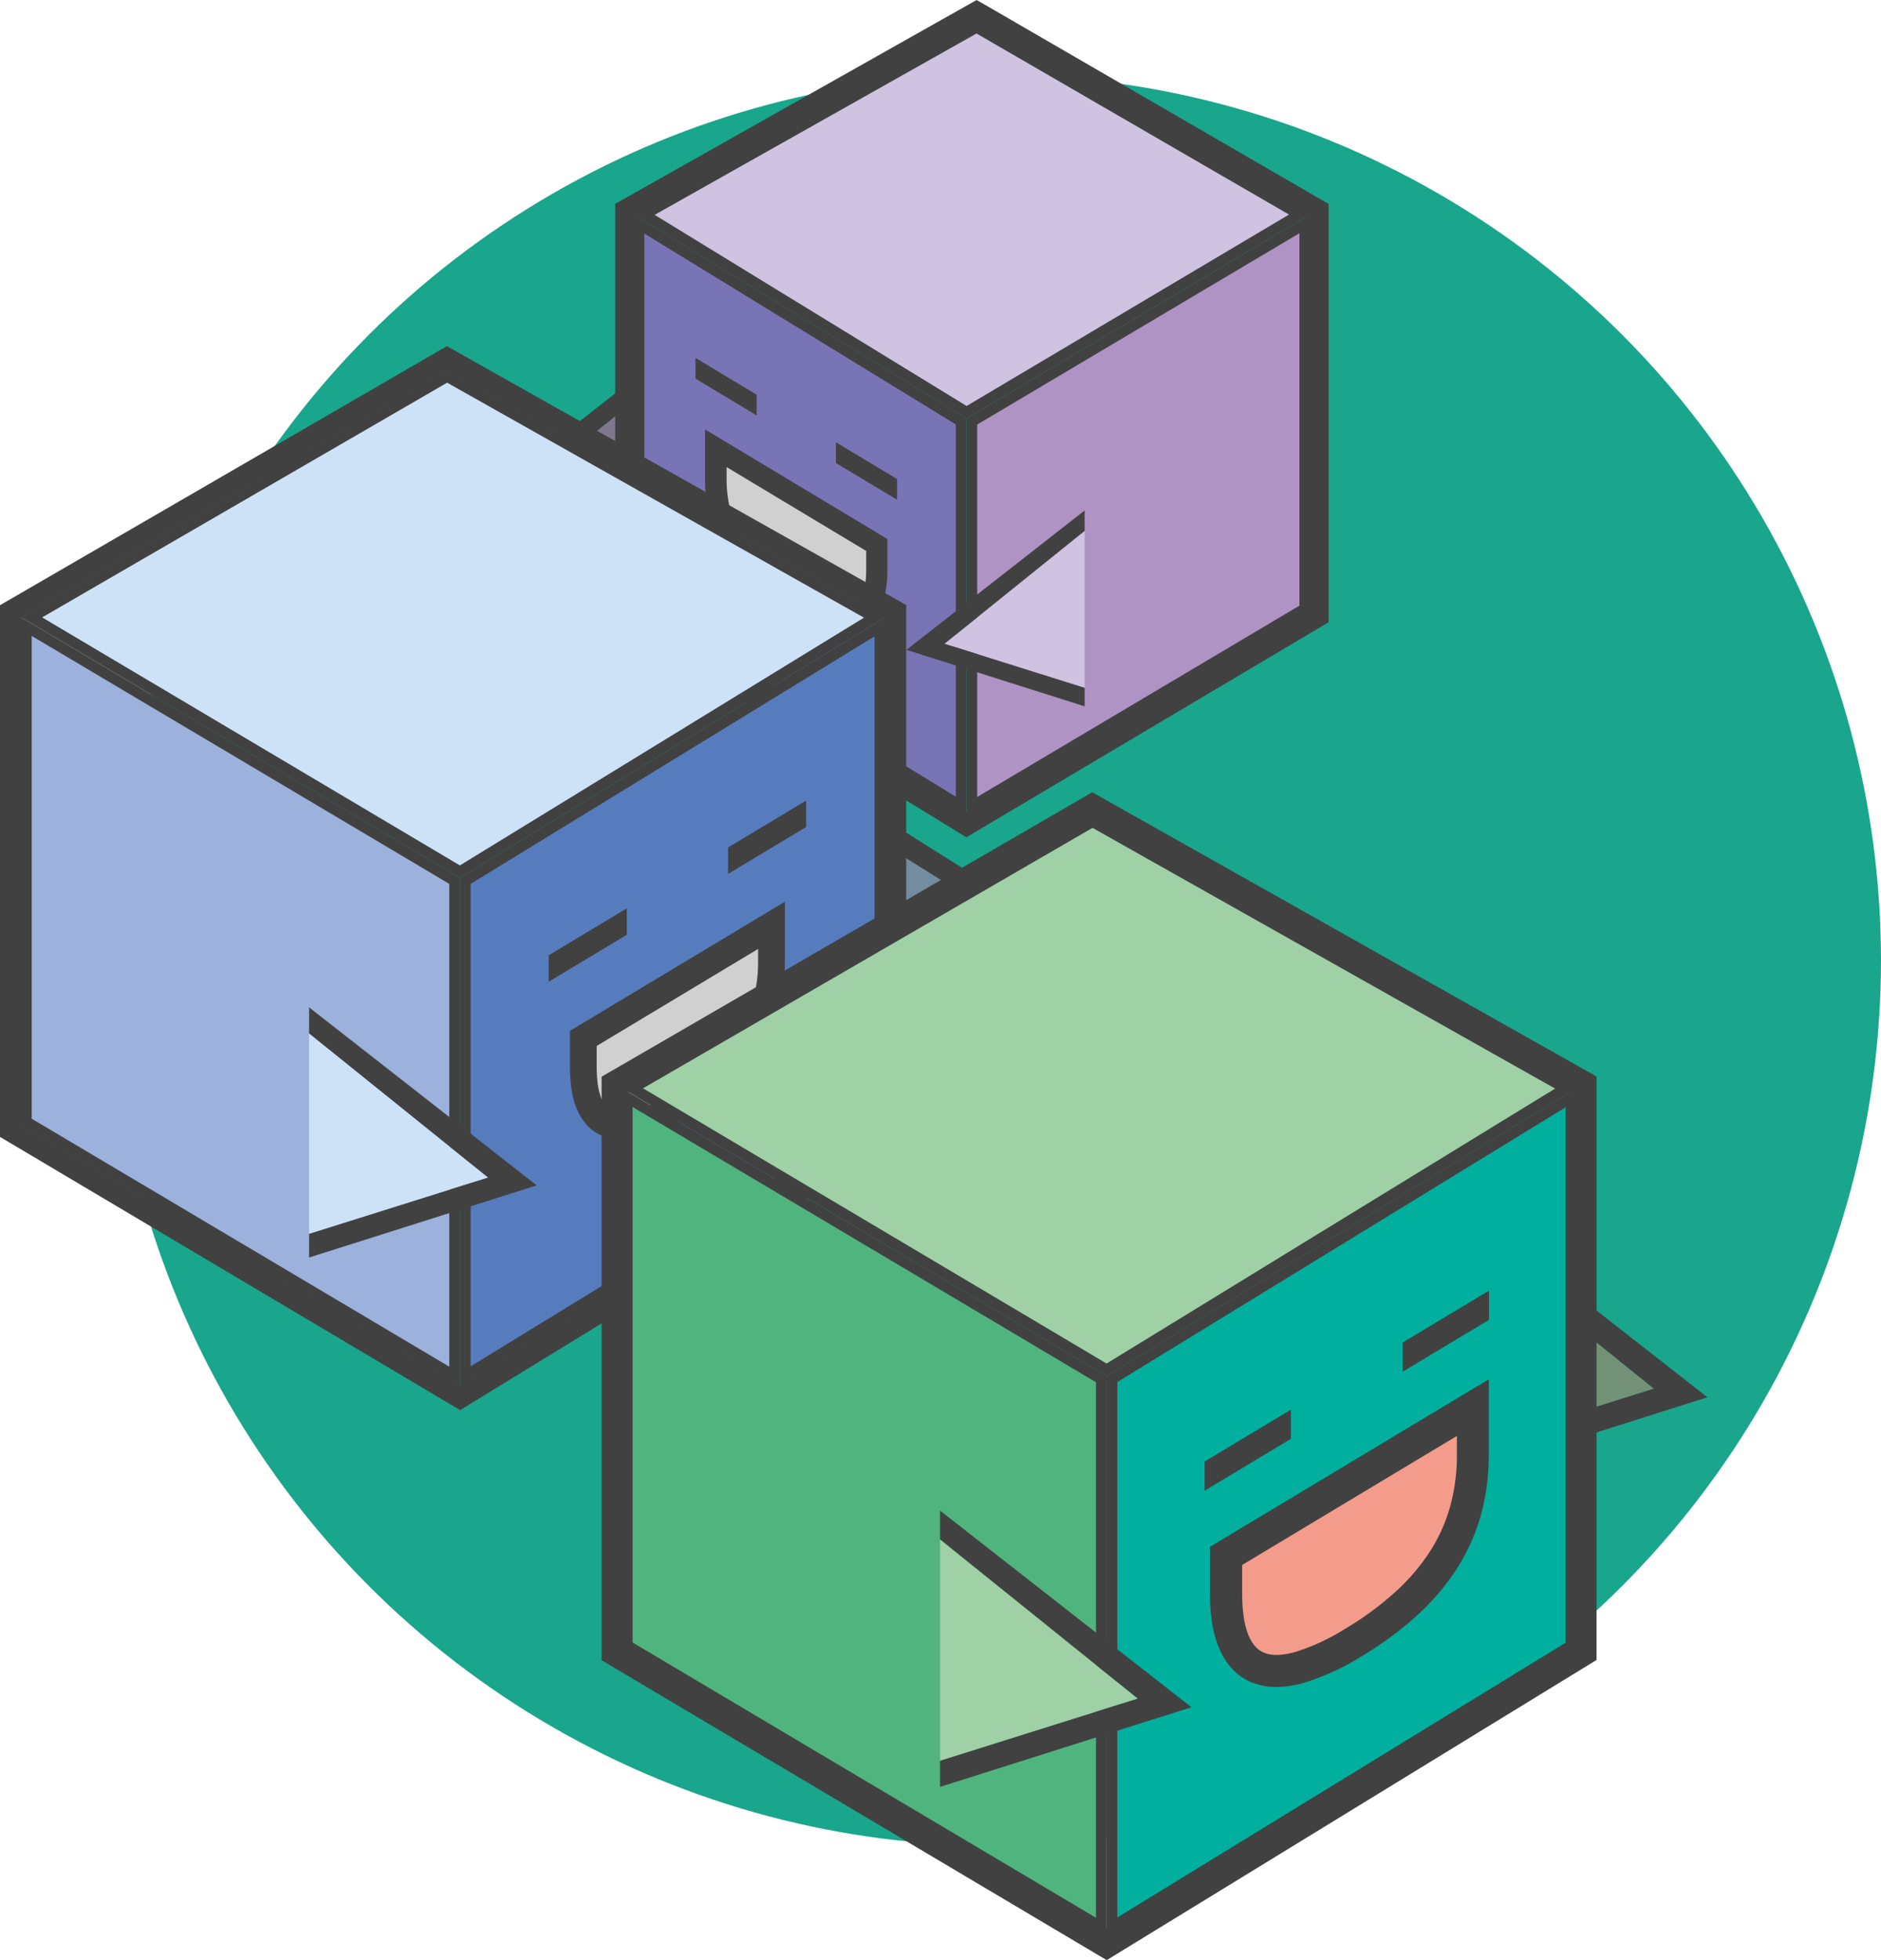 <svg xmlns="http://www.w3.org/2000/svg" viewBox="0 0 703.96 733.58"><defs><style>.cls-1{fill:#1aa58d;}.cls-2{fill:#80768e;}.cls-3{fill:#414141;}.cls-4{fill:#af93c5;}.cls-5{fill:#cfc3e1;}.cls-6{fill:#7974b5;}.cls-7{fill:#d1d0d1;}.cls-8{fill:#738c9f;}.cls-9{fill:#9cb1dc;}.cls-10{fill:#cde2f6;}.cls-11{fill:#567cbe;}.cls-12{fill:#739176;}.cls-13{fill:#50b47e;}.cls-14{fill:#a0d0a6;}.cls-15{fill:#00af9e;}.cls-16{fill:#f39c8c;}</style></defs><title>Artboard 1</title><g id="CircleBG"><circle class="cls-1" cx="372.57" cy="359.41" r="331.38"/></g><g id="VioletBlock"><polygon class="cls-2" points="269.03 124.54 216.55 166.79 269.03 183.29 269.03 124.54"/><polygon class="cls-3" points="269.03 190.21 269.03 183.29 216.55 166.79 269.03 124.54 269.03 116.91 202.34 169.07 269.03 190.21"/><g id="SideFace"><polygon class="cls-4" points="363.71 157.75 488.31 83.78 488.31 227.81 363.71 301.79 363.71 157.75"/><path class="cls-3" d="M486.31,87.29V226.67l-120.6,71.6V158.89l120.6-71.6m4-7-128.6,76.35V305.31L490.31,229V80.26Z"/></g><g id="TopFace"><polygon class="cls-5" points="241.08 80.33 365.48 10.23 486.36 80.28 361.73 154.28 241.08 80.33"/><path class="cls-3" d="M365.46,12.53,482.41,80.3,361.75,151.94,245,80.41,365.46,12.53m0-4.61L237.13,80.26l124.58,76.35,128.6-76.35L365.49,7.93Z"/></g><g id="FrontFace"><polygon class="cls-6" points="239.13 227.83 239.13 83.83 359.71 157.74 359.71 301.74 239.13 227.83"/><path class="cls-3" d="M241.13,87.4l116.58,71.45V298.16L241.13,226.71V87.4m-4-7.14V229l124.58,76.35V156.62L237.13,80.26Z"/></g><g id="Outline"><path class="cls-3" d="M365.48,9.21,489.21,80.92v147.4L361.73,304l-123.5-75.69V80.92L365.48,9.21M365.53,0l-4,2.24L234.3,74l-4.07,2.29V232.8l3.82,2.34,123.5,75.69,4.11,2.52,4.15-2.46L493.3,235.2l3.92-2.32V76.31l-4-2.31L369.49,2.29l-4-2.29Z"/></g><path class="cls-7" d="M284.06,215.58a53.62,53.62,0,0,1-9.13-10.79,44.27,44.27,0,0,1-5.32-12,50.85,50.85,0,0,1-1.73-13.42V167.78L328.13,204v9q0,8.16-2.19,12.69a10.57,10.57,0,0,1-6.22,5.86q-4,1.33-9.75-.34a55.38,55.38,0,0,1-12.72-5.88A81,81,0,0,1,284.06,215.58Zm-1.27-15"/><path class="cls-3" d="M315.82,236.07a25,25,0,0,1-7-1.08,59.54,59.54,0,0,1-13.66-6.29,85.37,85.37,0,0,1-13.83-10.18h0a57.88,57.88,0,0,1-9.8-11.6,48.48,48.48,0,0,1-5.8-13.13,55.08,55.08,0,0,1-1.87-14.47V160.71l68.25,41v11.21c0,6.11-.85,10.83-2.59,14.43a14.47,14.47,0,0,1-8.58,7.92A16.4,16.4,0,0,1,315.82,236.07Zm-29-23.43a77.4,77.4,0,0,0,12.54,9.2,51.71,51.71,0,0,0,11.78,5.46c3,.88,5.49,1,7.38.38,1-.34,2.57-1.11,3.87-3.8,1.19-2.46,1.79-6.15,1.79-11v-6.69l-52.25-31.39v4.48a47.09,47.09,0,0,0,1.59,12.37,40.48,40.48,0,0,0,4.85,11,49.91,49.91,0,0,0,8.45,10Z"/><polygon class="cls-3" points="312.84 165.53 335.73 179.29 335.73 187.03 312.84 173.28 312.84 165.53"/><polygon class="cls-3" points="260.29 133.96 283.18 147.71 283.18 155.46 260.29 141.7 260.29 133.96"/><polygon class="cls-5" points="405.92 198.68 353.44 240.93 405.92 257.43 405.92 198.68"/><polygon class="cls-3" points="405.92 264.35 405.92 257.43 353.44 240.93 405.92 198.68 405.92 191.05 339.23 243.21 405.92 264.35"/></g><g id="BlueBlock"><polygon class="cls-8" points="290.53 284.76 361.58 334.73 290.53 379.8 290.53 284.76"/><polygon class="cls-3" points="290.53 388.64 290.53 379.8 357.58 332.73 290.53 290.76 290.53 281.01 375.73 334.65 290.53 388.64"/><g id="SideFace-2" data-name="SideFace"><polygon class="cls-9" points="9.87 419.82 9.87 234.53 170.14 329.69 170.14 514.98 9.87 419.82"/><path class="cls-3" d="M11.87,238l156.27,92.79V511.47L11.87,418.68V238m-4-7V421L172.14,518.5V328.56L7.87,231Z"/></g><g id="TopFace-2" data-name="TopFace"><polygon class="cls-10" points="11.82 231.04 167.33 140.92 327.33 231.09 172.13 326.22 11.82 231.04"/><path class="cls-3" d="M167.34,143.22l156,87.94L172.11,323.88,15.77,231.06l151.57-87.84m0-4.61L7.87,231l164.27,97.54L331.28,231l-164-92.4Z"/></g><g id="FrontFace-2" data-name="FrontFace"><polygon class="cls-11" points="174.14 329.68 329.28 234.59 329.28 419.84 174.14 514.92 174.14 329.68"/><path class="cls-3" d="M327.28,238.16V418.72L176.14,511.35V330.8l151.14-92.63m4-7.14L172.14,328.56V518.5L331.28,421V231Z"/></g><g id="Outline-2" data-name="Outline"><path class="cls-3" d="M167.32,138.77,331.15,231.1V420.88l-159,97.46L8,420.88V231.1l159.32-92.33m-.06-9.21-4,2.29L4,224.18l-4,2.31v199l3.92,2.32,164.14,97.46,4.15,2.46,4.11-2.52,159-97.46,3.82-2.34V226.42l-4.07-2.3L171.25,131.8l-4-2.24Z"/></g><path class="cls-7" d="M254.41,413.5a64.73,64.73,0,0,1-14.87,6.87q-6.68,1.95-11.39.4a12.36,12.36,0,0,1-7.27-6.85q-2.56-5.3-2.56-14.83V388.62l70.42-42.31v13.49a59.43,59.43,0,0,1-2,15.68,51.74,51.74,0,0,1-6.22,14.08,62.67,62.67,0,0,1-10.67,12.61A94.64,94.64,0,0,1,254.41,413.5Zm16.89-28.81"/><path class="cls-3" d="M232.7,426.45a19.49,19.49,0,0,1-6.12-.93c-4.47-1.47-7.9-4.64-10.21-9.42-2.06-4.26-3.06-9.82-3.06-17V385.79l80.42-48.32v22.33a64.72,64.72,0,0,1-2.2,17,57,57,0,0,1-6.82,15.43,68,68,0,0,1-11.51,13.62A100.1,100.1,0,0,1,257,417.79h0a70,70,0,0,1-16,7.38A29.54,29.54,0,0,1,232.7,426.45Zm-9.39-35v7.63c0,5.57.69,9.83,2.06,12.66,1.47,3,3.17,3.89,4.33,4.27,2.15.71,5,.56,8.43-.45a60.13,60.13,0,0,0,13.69-6.35,90.12,90.12,0,0,0,14.6-10.72,58,58,0,0,0,9.83-11.6,47,47,0,0,0,5.63-12.72,54.74,54.74,0,0,0,1.84-14.37v-4.66Z"/><polygon class="cls-3" points="234.58 339.95 205.34 357.52 205.34 367.41 234.58 349.84 234.58 339.95"/><polygon class="cls-3" points="301.7 299.62 272.47 317.18 272.47 327.07 301.7 309.5 301.7 299.62"/><polygon class="cls-10" points="115.67 386.74 182.72 440.71 115.67 461.79 115.67 386.74"/><polygon class="cls-3" points="115.67 470.62 115.67 461.79 182.72 440.71 115.67 386.74 115.67 377 200.87 443.63 115.67 470.62"/></g><g id="GreenBlock"><g id="BackArm"><polygon class="cls-12" points="544.92 460.1 618.96 519.7 544.92 542.98 544.92 460.1"/><polygon class="cls-3" points="544.92 552.74 544.92 542.98 618.96 519.7 544.92 460.1 544.92 449.34 639 522.93 544.92 552.74"/></g><g id="SideFace-3" data-name="SideFace"><polygon class="cls-13" points="234.75 615.88 234.75 410.77 412.17 516.11 412.17 721.23 234.75 615.88"/><path class="cls-3" d="M236.75,414.29l173.42,103V717.71l-173.42-103V414.29m-4-7V617L414.17,724.74V515L232.75,407.26Z"/></g><polygon class="cls-14" points="236.7 407.28 408.85 307.51 585.97 407.33 414.15 512.64 236.7 407.28"/><path class="cls-3" d="M408.87,309.82,582,407.4,414.14,510.3l-173.48-103,168.21-97.48m0-4.61-176.09,102L414.17,515,589.92,407.26l-181.08-102Z"/><polygon class="cls-15" points="416.17 516.1 587.92 410.83 587.92 615.9 416.17 721.17 416.17 516.1"/><path class="cls-3" d="M585.92,414.4V614.78L418.17,717.6V517.21L585.92,414.4m4-7.14L414.17,515V724.74L589.92,617V407.26Z"/><g id="Outline-3" data-name="Outline"><path class="cls-3" d="M408.87,308,587.5,408.71V615.64L414.13,721.9l-179-106.26V408.71L408.87,308m-.07-11.52-4.94,2.87L230.15,400.06l-5,2.89V621.34l4.89,2.91L409,730.5l5.19,3.08,5.14-3.15L592.73,624.17l4.77-2.93V402.87L592.41,400,413.78,299.33l-5-2.81Z"/></g><g id="Face"><path class="cls-16" d="M506.21,614.92a84.89,84.89,0,0,1-19.5,9q-8.76,2.55-14.94.52t-9.54-9q-3.36-6.95-3.36-19.46V582.29l92.35-55.49v17.7a77.94,77.94,0,0,1-2.65,20.57,67.86,67.86,0,0,1-8.16,18.46,82.19,82.19,0,0,1-14,16.54A124.12,124.12,0,0,1,506.21,614.92Zm22.15-37.78"/><path class="cls-3" d="M477.74,631.35a25,25,0,0,1-7.85-1.19c-5.71-1.88-10.11-5.94-13.07-12.07-2.66-5.51-4-12.72-4-22.06V578.9l104.35-62.7v28.3a84.3,84.3,0,0,1-2.86,22.15,74.14,74.14,0,0,1-8.88,20.08,88.6,88.6,0,0,1-15,17.75,130.71,130.71,0,0,1-21.18,15.58,91.17,91.17,0,0,1-20.91,9.62A38.21,38.21,0,0,1,477.74,631.35Zm-12.87-45.66V596c0,7.39.93,13.06,2.76,16.85,1.51,3.13,3.48,5.06,6,5.89,2.93,1,6.76.77,11.39-.58a79.43,79.43,0,0,0,18.09-8.39h0a118.79,118.79,0,0,0,19.24-14.12,76.61,76.61,0,0,0,13-15.33,62.16,62.16,0,0,0,7.45-16.83,72.28,72.28,0,0,0,2.44-19v-7.09Z"/><polygon class="cls-3" points="483.12 527.56 450.83 546.96 450.83 557.88 483.12 538.48 483.12 527.56"/><polygon class="cls-3" points="557.25 483.01 524.96 502.42 524.96 513.34 557.25 493.94 557.25 483.01"/></g><g id="FrontArm"><polygon class="cls-14" points="351.81 576.1 425.85 635.7 351.81 658.98 351.81 576.1"/><polygon class="cls-3" points="351.81 668.74 351.81 658.98 425.85 635.7 351.81 576.1 351.81 565.34 445.89 638.93 351.81 668.74"/></g></g></svg>